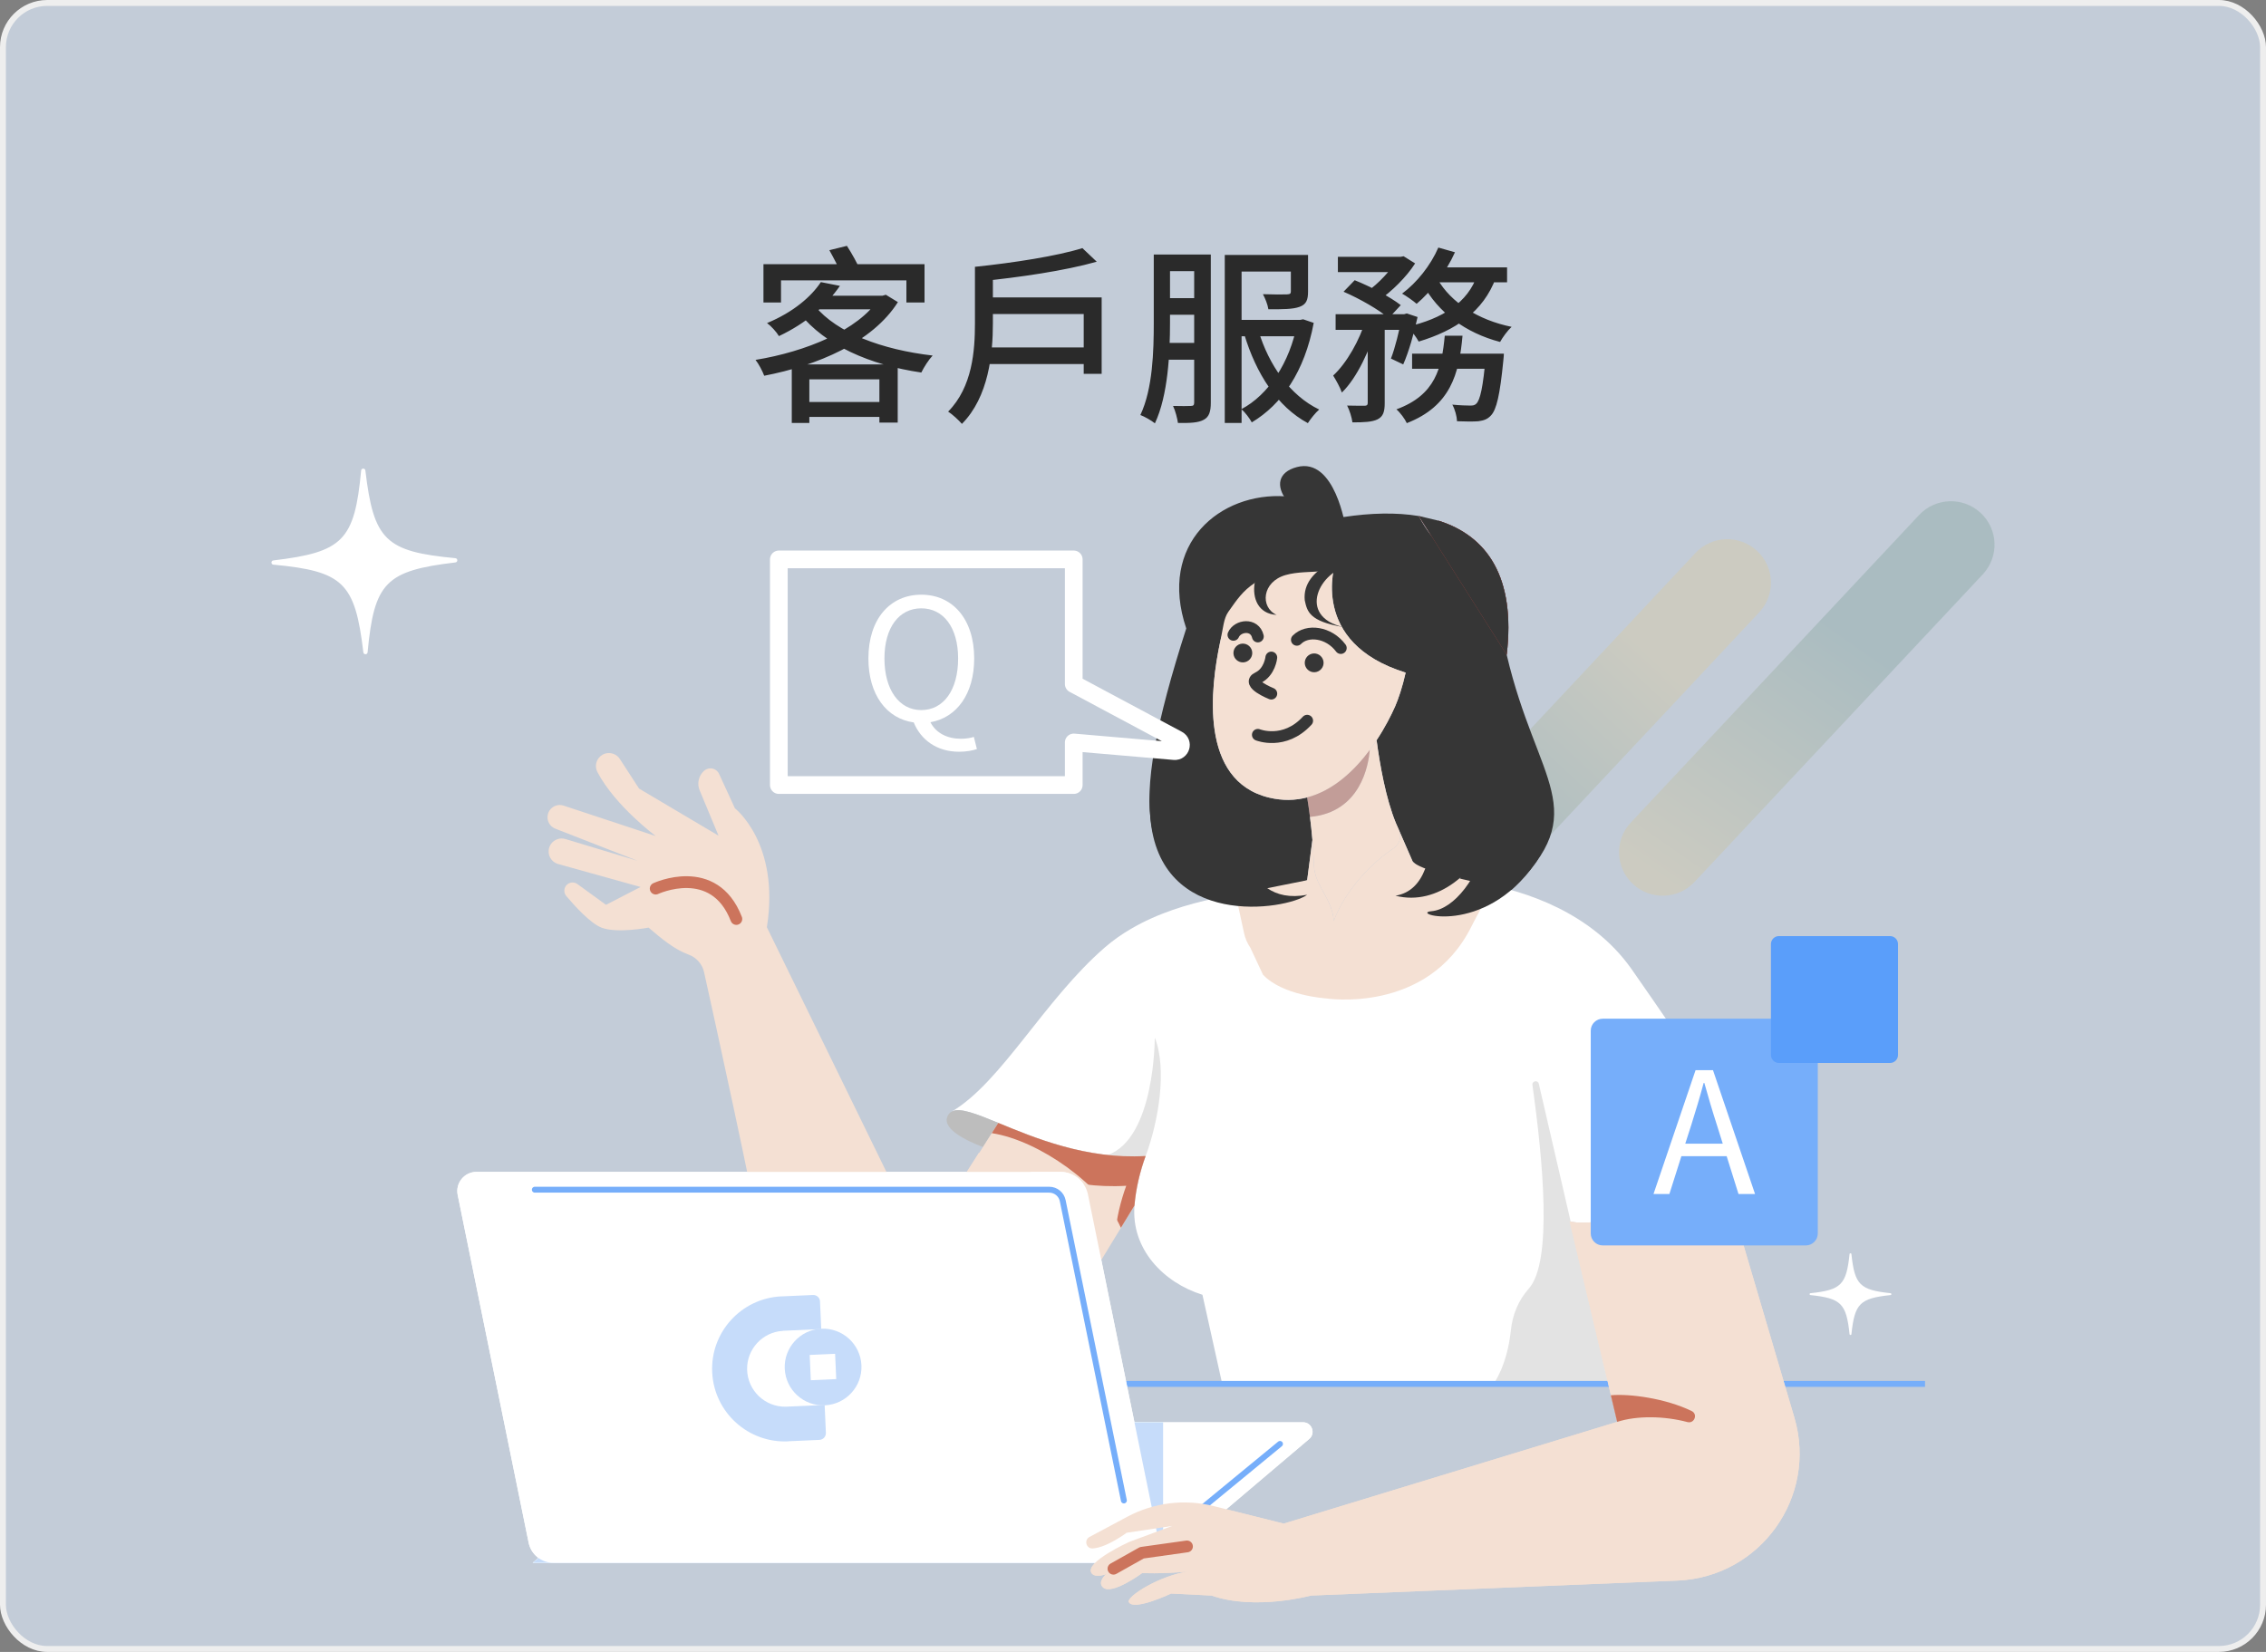 <svg width="384" height="280" viewBox="0 0 384 280" fill="none" xmlns="http://www.w3.org/2000/svg">
<rect x="0" y="0" width="384" height="280" fill="#808080" stroke="none"/>
<rect x="0.5" y="0.5" width="383" height="279" rx="7.5" fill="#DCE9FA" fill-opacity="0.72"/>
<rect x="0.5" y="0.5" width="383" height="279" rx="7.5" stroke="#EEEEEE"/>
<path d="M139.104 47.816L142.336 48.456C140.064 51.72 136.8 54.696 132 56.968C131.584 56.264 130.656 55.24 129.984 54.76C134.464 52.904 137.504 50.248 139.104 47.816ZM139.424 50.12H149.888V52.424H137.312L139.424 50.12ZM148.992 50.12H149.568L150.112 49.96L152.16 51.208C147.84 58.056 138.464 61.96 129.504 63.688C129.216 62.92 128.576 61.672 128.032 61C136.48 59.624 145.472 56.008 148.992 50.568V50.12ZM138.112 51.88C141.824 56.424 149.472 59.272 158.048 60.264C157.376 60.968 156.544 62.28 156.128 63.144C147.424 61.864 139.872 58.568 135.456 53.064L138.112 51.88ZM134.176 61.768H152.128V71.624H149.024V64.296H137.152V71.688H134.176V61.768ZM135.872 68.136H150.592V70.664H135.872V68.136ZM129.376 44.776H156.672V51.272H153.6V47.528H132.352V51.272H129.376V44.776ZM140.544 42.408L143.52 41.672C144.352 42.952 145.344 44.744 145.824 45.896L142.688 46.728C142.272 45.608 141.312 43.784 140.544 42.408ZM166.848 58.888H184.896V61.704H166.848V58.888ZM167.104 50.408H186.688V63.368H183.648V53.224H167.104V50.408ZM183.424 42.056L185.856 44.36C180.448 45.896 172.704 47.016 166.016 47.688C165.92 46.984 165.536 45.832 165.216 45.224C171.712 44.552 179.136 43.4 183.424 42.056ZM165.216 45.224H168.256V54.792C168.256 59.944 167.552 67.272 163.008 71.848C162.528 71.272 161.312 70.152 160.672 69.768C164.8 65.576 165.216 59.432 165.216 54.792V45.224ZM196.736 43.144H204.064V45.96H196.736V43.144ZM196.736 50.536H204.16V53.352H196.736V50.536ZM209.216 54.216H220.672V57H209.216V54.216ZM196.672 58.12H204.064V60.968H196.672V58.12ZM195.52 43.144H198.272V54.728C198.272 59.784 197.952 67.016 195.712 71.752C195.168 71.304 193.952 70.6 193.248 70.344C195.36 65.896 195.52 59.432 195.52 54.728V43.144ZM202.368 43.144H205.184V68.264C205.184 69.768 204.896 70.664 204 71.144C203.072 71.656 201.76 71.72 199.616 71.688C199.52 70.952 199.168 69.576 198.784 68.808C200.128 68.84 201.408 68.84 201.792 68.808C202.208 68.808 202.368 68.68 202.368 68.232V43.144ZM218.752 43.208H221.664V49.416C221.664 50.824 221.376 51.592 220.224 52.008C219.104 52.424 217.376 52.424 214.944 52.424C214.816 51.592 214.4 50.568 214.016 49.864C215.808 49.928 217.6 49.928 218.112 49.896C218.624 49.864 218.752 49.768 218.752 49.384V43.208ZM219.84 54.216H220.352L220.832 54.12L222.624 54.728C221.088 62.984 217.216 68.552 212.128 71.592C211.776 70.92 210.976 69.864 210.368 69.352C214.912 66.952 218.592 61.512 219.84 54.76V54.216ZM213.248 56.008C215.008 61.896 218.624 67.048 223.552 69.416C222.912 69.96 222.08 71.016 221.632 71.72C216.448 68.936 212.864 63.336 210.848 56.648L213.248 56.008ZM207.552 43.208H219.52V46.024H210.4V71.688H207.552V43.208ZM226.72 43.528H237.44V46.12H226.72V43.528ZM239.296 59.944H252.768V62.504H239.296V59.944ZM226.336 53.256H238.304V55.912H226.336V53.256ZM231.776 54.344H234.656V68.328C234.656 69.768 234.4 70.6 233.44 71.08C232.512 71.528 231.168 71.592 229.184 71.592C229.088 70.792 228.704 69.544 228.288 68.744C229.6 68.776 230.88 68.776 231.296 68.776C231.648 68.744 231.776 68.648 231.776 68.296V54.344ZM251.776 59.944H254.848C254.848 59.944 254.816 60.744 254.752 61.16C254.176 66.984 253.6 69.416 252.672 70.408C252.064 71.08 251.424 71.272 250.528 71.4C249.76 71.464 248.384 71.464 246.912 71.4C246.88 70.568 246.56 69.384 246.112 68.584C247.392 68.712 248.608 68.744 249.12 68.744C249.6 68.744 249.888 68.712 250.176 68.424C250.816 67.816 251.328 65.672 251.776 60.36V59.944ZM244.832 56.904H247.84C247.264 63.4 245.792 68.84 238.4 71.72C238.08 71.016 237.28 69.928 236.64 69.384C243.296 66.952 244.32 62.312 244.832 56.904ZM227.68 49.448L229.568 47.496C232.224 48.552 235.616 50.344 237.376 51.72L235.328 53.928C233.728 52.52 230.368 50.6 227.68 49.448ZM237.568 53.256H237.952L238.4 53.128L240.224 53.736C239.616 56.52 238.72 59.688 237.792 61.768L235.712 60.776C236.416 58.984 237.12 56.072 237.568 53.736V53.256ZM250.368 46.536L253.504 47.048C251.36 52.904 246.56 56.04 240.416 57.896C240.064 57.224 239.136 55.976 238.528 55.368C244.384 54.024 248.768 51.336 250.368 46.536ZM243.744 41.96L246.56 42.76C245.024 46.184 242.496 49.448 240.064 51.496C239.52 51.016 238.304 50.152 237.6 49.768C240.096 47.912 242.432 45 243.744 41.96ZM243.584 47.272C245.856 51.272 250.496 54.248 256.16 55.4C255.488 56.008 254.624 57.192 254.208 57.96C248.352 56.424 243.68 52.968 241.088 48.104L243.584 47.272ZM231.456 54.152L233.44 54.888C232.224 59.144 229.984 64.04 227.392 66.536C227.104 65.672 226.4 64.424 225.92 63.656C228.224 61.544 230.432 57.608 231.456 54.152ZM243.296 45.32H255.392V47.848H242.048L243.296 45.32ZM236.736 43.528H237.376L237.856 43.432L239.808 44.648C238.368 46.92 235.84 49.416 233.6 50.952C233.056 50.472 232.192 49.832 231.584 49.48C233.6 48.104 235.744 45.736 236.736 44.072V43.528Z" fill="#2A2A2A"/>
<g opacity="0.2">
<path fill-rule="evenodd" clip-rule="evenodd" d="M297.745 93.372L297.756 93.382C300.733 96.142 300.903 100.79 298.139 103.764L298.122 103.784L249.265 155.924C246.484 158.895 241.821 159.058 238.837 156.287L238.823 156.277C235.846 153.516 235.676 148.869 238.44 145.895L238.457 145.874L287.314 93.734C290.095 90.763 294.758 90.601 297.742 93.372H297.745Z" fill="url(#paint0_linear_981_3142)"/>
<path fill-rule="evenodd" clip-rule="evenodd" d="M335.639 86.932L335.649 86.942C338.623 89.703 338.796 94.35 336.032 97.325L336.015 97.345L287.158 149.485C284.377 152.456 279.714 152.618 276.73 149.848L276.717 149.837C273.739 147.077 273.569 142.429 276.333 139.455L276.35 139.435L325.211 87.295C327.992 84.324 332.655 84.162 335.639 86.932Z" fill="url(#paint1_linear_981_3142)"/>
</g>
<path d="M256.101 150.864C249.197 148.669 251.381 149.587 247.281 149.201C247.359 149.031 247.437 148.865 247.505 148.703C242.055 149.201 239.373 145.979 239.373 145.979L236.538 139.486C234.839 135.34 233.835 129.666 233.279 125.466C234.716 123.295 235.768 121.215 236.419 119.735C236.958 118.499 237.66 116.456 238.203 114.014C221.806 108.936 226.205 95.621 226.357 95.164C226.099 95.526 221.308 102.162 215.285 99.909C214.569 101.809 213.006 103.107 211.141 103.801C208.967 104.607 207.299 106.392 206.807 108.652C206.797 108.699 206.786 108.747 206.776 108.794C205.104 116.646 203.232 132.305 215.024 135.184C217.357 135.753 219.524 135.682 221.514 135.16C221.681 136.18 221.84 137.288 221.993 138.47C222.149 139.696 222.291 141 222.406 142.375L221.518 149.201L217.693 150.447C212.002 151.294 211.093 151.826 209.411 151.623C192.913 149.201 190.743 138.473 201.025 106.521C196.172 92.102 206.851 83.386 217.828 84.128C218.92 84.196 220.009 84.365 221.091 84.633C223.383 85.188 225.621 86.18 227.663 87.641C232.288 86.939 236.622 86.834 240.431 87.468C243.049 92.535 245.907 93.951 243.774 88.26C252.001 90.852 256.881 97.812 255.328 110.986C260.446 132.803 270.111 137.328 256.105 150.867L256.101 150.864Z" fill="#363636"/>
<path d="M238.203 114.01C237.663 116.456 236.961 118.495 236.419 119.731C235.768 121.208 234.72 123.291 233.279 125.463C232.922 126.011 232.533 126.567 232.122 127.119C232.122 127.119 232.122 127.122 232.119 127.129C229.508 130.621 225.95 134.005 221.511 135.157C219.524 135.679 217.353 135.746 215.02 135.181C203.229 132.302 205.098 116.642 206.773 108.791C206.783 108.743 206.793 108.696 206.803 108.648C207.295 106.386 207.356 104.838 208.157 103.699C209.669 101.555 210.608 100.16 212.613 98.822C217.099 94.076 226.099 95.519 226.354 95.157C226.201 95.614 221.803 108.929 238.199 114.007L238.203 114.01Z" fill="#F4E0D3"/>
<path d="M236.161 143.781C230.786 147.412 227.317 152.52 226.025 156.104C225.767 152.263 222.8 150.19 222.664 146.674C222.61 145.187 222.518 143.744 222.403 142.372C222.288 141 222.145 139.693 221.989 138.466C230.637 137.697 231.929 129.551 232.122 127.129C232.126 127.126 232.126 127.119 232.126 127.119C232.533 126.564 232.923 126.011 233.282 125.463C233.838 129.666 234.839 135.337 236.541 139.483C236.707 139.882 236.877 140.268 237.05 140.638C237.585 141.759 237.192 143.087 236.161 143.781Z" fill="#F4E0D3"/>
<path d="M303.256 199.041C300.933 197.713 296.904 198.536 292.221 200.088C283.492 202.97 272.491 208.37 265.994 207.049L272.528 234.567H207.119L203.768 219.463C197.193 217.42 191.652 211.723 192.252 204.335C192.482 201.48 193.188 198.567 194.144 195.935C184.045 196.538 175.258 192.832 169.171 190.329C165.393 188.778 162.663 187.694 161.304 188.398C169.721 183.422 176.971 169.477 187.233 160.585C188.599 159.403 190.064 158.37 191.601 157.472C200.655 152.134 211.995 151.287 217.686 150.44L217.54 150.691L218.249 160.582L218.52 164.355C218.598 165.46 220.033 165.832 220.643 164.911L223.502 160.585L225.659 157.327L227.839 160.585L230.603 164.714C231.491 166.042 233.37 166.235 234.506 165.114C235.693 163.945 237.246 162.374 238.877 160.589C242.082 157.093 245.595 152.798 247.278 149.201C251.377 149.59 262.077 151.233 270.562 158.011C272.735 159.742 274.763 161.811 276.5 164.281C286.073 177.908 295.09 192.314 303.249 199.041H303.256Z" fill="white"/>
<path d="M253.236 150.146C251.822 152.195 249.414 156.903 249.333 157.073C241.865 171.994 224.628 169.22 224.628 169.22C224.628 169.22 217.333 168.749 214.023 165.202L211.89 160.646C211.348 159.854 210.971 158.956 210.788 158.011L209.401 151.619L221.511 149.197L222.4 142.372C222.515 143.744 222.606 145.187 222.661 146.674C222.793 150.19 225.764 152.263 226.021 156.104C227.313 152.52 230.783 147.412 236.158 143.781C237.189 143.087 237.582 141.759 237.046 140.638C236.873 140.272 236.704 139.882 236.538 139.483L239.373 145.976C239.373 145.976 239.756 147.602 253.236 150.146Z" fill="#F4E0D3"/>
<path d="M294.361 207.343L292.221 200.088C296.904 198.536 300.933 197.713 303.256 199.041C303.558 199.292 303.856 199.532 304.158 199.756C304.158 199.756 304.162 199.759 304.168 199.766C306.322 202.15 300.455 205.199 294.361 207.347V207.343Z" fill="#BDBDBD"/>
<path d="M169.175 190.329L166.57 194.421C163.84 193.381 159.113 191.186 160.764 188.862C160.91 188.656 161.09 188.507 161.304 188.395C162.663 187.69 165.397 188.774 169.171 190.326L169.175 190.329Z" fill="#BDBDBD"/>
<g style="mix-blend-mode:multiply" opacity="0.5">
<path d="M232.122 127.129C231.929 129.551 230.637 137.697 221.989 138.466C221.837 137.284 221.677 136.177 221.511 135.157C225.95 134.002 229.508 130.621 232.119 127.129H232.122Z" fill="#C26E58"/>
</g>
<path d="M260.771 183.703L272.528 234.57H253.09C253.09 234.57 255.403 231.562 256.04 225.441C256.308 222.847 257.326 220.371 259.065 218.43C263.128 213.901 261.476 196.68 259.686 183.9C259.588 183.205 260.612 183.016 260.768 183.7L260.771 183.703Z" fill="#E3E3E3"/>
<path d="M107.607 234.57H326.215" stroke="#76AEFA" stroke-miterlimit="10"/>
<path d="M212.195 110.901C212.073 111.771 211.27 112.381 210.398 112.262C209.527 112.141 208.916 111.338 209.035 110.467C209.157 109.597 209.961 108.987 210.832 109.106C211.704 109.227 212.314 110.03 212.195 110.901Z" fill="#363636"/>
<path d="M224.282 112.567C224.16 113.438 223.356 114.048 222.484 113.929C221.613 113.807 221.002 113.004 221.121 112.134C221.243 111.263 222.047 110.654 222.918 110.772C223.79 110.894 224.4 111.697 224.282 112.567Z" fill="#363636"/>
<path d="M194.144 195.938C196.291 190.2 197.84 181.271 195.69 175.865C195.69 175.865 195.751 192.913 187.718 195.772C192.218 196.812 194.144 195.938 194.144 195.938Z" fill="#E3E3E3"/>
<path d="M231.285 172.115C231.285 173.01 230.559 173.735 229.664 173.735C228.768 173.735 228.043 173.01 228.043 172.115C228.043 171.221 228.768 170.496 229.664 170.496C230.559 170.496 231.285 171.221 231.285 172.115Z" fill="white"/>
<path d="M228.439 188.686C228.439 189.58 227.714 190.305 226.818 190.305C225.923 190.305 225.197 189.58 225.197 188.686C225.197 187.792 225.923 187.067 226.818 187.067C227.714 187.067 228.439 187.792 228.439 188.686Z" fill="white"/>
<path d="M228.439 208.163C228.439 209.057 227.714 209.782 226.818 209.782C225.923 209.782 225.197 209.057 225.197 208.163C225.197 207.269 225.923 206.544 226.818 206.544C227.714 206.544 228.439 207.269 228.439 208.163Z" fill="white"/>
<path d="M231.285 229.123C232.18 229.123 232.906 228.398 232.906 227.504C232.906 226.61 232.18 225.885 231.285 225.885C230.389 225.885 229.664 226.61 229.664 227.504C229.664 228.398 230.389 229.123 231.285 229.123Z" fill="white"/>
<path d="M219.771 108.445C221.514 106.667 225.177 107.11 227.212 109.84" stroke="#363636" stroke-width="2" stroke-miterlimit="10" stroke-linecap="round"/>
<path d="M213.159 107.883C212.616 105.617 209.716 105.996 209.018 107.602" stroke="#363636" stroke-width="2" stroke-miterlimit="10" stroke-linecap="round"/>
<path d="M159.408 205.67L166.57 194.424L169.175 190.332C175.262 192.835 184.045 196.545 194.147 195.938C193.191 198.57 192.482 201.48 192.255 204.339L173.62 234.902C166.004 247.398 147.532 246.324 141.373 233.049C137.731 225.197 134.55 217.078 133.313 210.541" fill="#F4E0D3"/>
<path d="M194.144 195.938C184.045 196.541 175.258 192.835 169.171 190.332L168.066 192.067C176.12 193.31 186.775 200.904 189.949 208.112L192.248 204.339C192.479 201.483 193.184 198.57 194.141 195.938H194.144Z" fill="#CC745C"/>
<path d="M159.408 205.67L164.301 215.595C164.729 216.465 166.041 216.167 166.051 215.198C166.065 213.64 165.732 211.814 164.417 210.541C164.332 206.849 161.934 201.707 161.934 201.707L159.411 205.67H159.408Z" fill="#CC745C"/>
<path d="M197.101 264.896H90.281L118.374 241.077H220.819C222.315 241.077 223 242.94 221.86 243.905L197.105 264.896H197.101Z" fill="white"/>
<path d="M216.909 244.745L198.654 259.761" stroke="#E2FBF2" stroke-miterlimit="10"/>
<path d="M197.101 264.896H90.281L118.374 241.077H197.101V264.896Z" fill="#E2FBF2"/>
<path d="M197.101 264.896H93.774C91.74 264.896 89.99 263.467 89.583 261.475L77.561 202.537C77.151 200.518 78.694 198.631 80.756 198.631H179.684C181.953 198.631 183.909 200.227 184.364 202.449L197.101 264.896Z" fill="white"/>
<path d="M190.454 254.328L180.091 203.516C179.87 202.432 178.914 201.653 177.805 201.653H90.634" stroke="#E2FBF2" stroke-miterlimit="10"/>
<path d="M284.255 267.908L222.159 270.445C222.159 270.445 212.704 273.022 205.318 270.445L198.461 270.103C198.461 270.103 192.211 273.063 191.309 271.59C190.736 270.651 196.725 266.949 201.428 266.37C196.464 266.817 193.564 266.627 193.564 266.627C193.564 266.627 188.413 270.431 186.928 269.073C185.897 268.131 187.446 266.82 187.446 266.82C187.446 266.82 185.52 267.545 184.954 266.604C183.835 264.757 191.373 261.35 191.373 261.35L198.654 258.643L190.922 259.802C190.922 259.802 187.572 262.329 185.154 262.461C184.059 262.515 183.658 261.028 184.632 260.51L191.058 257.075C195.534 254.687 200.74 254.043 205.664 255.28L217.543 258.254L274.058 241.003L272.532 234.567L265.997 207.048C272.495 208.366 283.492 202.97 292.225 200.088L294.364 207.343L304.077 240.288C308.041 253.742 298.288 267.332 284.262 267.908H284.255Z" fill="#F4E0D3"/>
<path d="M294.602 208.163L294.361 207.343L292.221 200.088C284.964 202.486 276.143 206.615 269.639 207.184C275.72 208.661 288.409 205.335 294.602 208.16V208.163Z" fill="#CC745C"/>
<path d="M188.688 265.896L193.5 263.193L201.147 262.119" stroke="#CC745C" stroke-width="2" stroke-linecap="round" stroke-linejoin="round"/>
<path d="M274.054 241.006C277.419 239.915 282.085 240.007 285.951 241.04C287.128 241.355 287.769 239.702 286.673 239.17C282.288 237.029 276.157 236.203 272.983 236.497L274.051 241.009L274.054 241.006Z" fill="#CC745C"/>
<path d="M190.855 200.985C189.898 203.617 189.189 206.527 188.962 209.386L170.328 239.949C162.711 252.445 144.239 251.371 138.081 238.096C134.438 230.245 131.257 222.125 130.02 215.588C127.008 199.678 121.162 173.118 119.314 164.789C119.005 163.397 117.998 162.265 116.655 161.788C114.332 160.965 112.023 159.047 109.913 157.228C109.913 157.228 104.562 158.258 101.92 157.228C100.045 156.497 97.366 153.54 95.962 151.877C95.443 151.26 95.548 150.335 96.196 149.854C96.443 149.671 96.735 149.58 97.027 149.58C97.318 149.58 97.603 149.671 97.851 149.851L102.693 153.367L108.553 150.342L94.585 146.45C93.381 146.115 92.693 144.848 93.073 143.659C93.371 142.721 94.236 142.121 95.175 142.121C95.385 142.121 95.602 142.152 95.813 142.216L108.038 145.901L94.103 140.458C93.117 140.072 92.581 139.015 92.849 137.996C93.093 137.057 93.941 136.448 94.856 136.448C95.077 136.448 95.297 136.478 95.511 136.553L111.134 141.715C111.134 141.715 104.297 136.658 101.235 130.862C100.679 129.809 101.076 128.508 102.11 127.922C102.449 127.729 102.819 127.644 103.188 127.644C103.914 127.644 104.62 127.996 105.04 128.647L108.299 133.667L121.769 141.65L118.564 133.961C118.086 132.823 118.381 131.502 119.293 130.665C119.609 130.378 119.999 130.239 120.385 130.239C120.989 130.239 121.582 130.574 121.86 131.18L124.543 137.013C124.543 137.013 132.21 142.938 129.955 157.164L156.118 210.72L163.281 199.475L165.885 195.383C171.972 197.886 180.756 201.595 190.858 200.989L190.855 200.985Z" fill="#F4E0D3"/>
<path d="M111.117 150.616C111.117 150.616 120.999 145.983 124.78 155.765" stroke="#CC745C" stroke-width="2" stroke-linecap="round" stroke-linejoin="round"/>
<path d="M197.101 264.896H90.281L118.374 241.077H220.819C222.315 241.077 223 242.94 221.86 243.905L197.105 264.896H197.101Z" fill="white"/>
<path d="M216.909 244.745L198.654 259.761" stroke="#76AEFA" stroke-miterlimit="10" stroke-linecap="round"/>
<path d="M197.101 264.896H90.281L118.374 241.077H197.101V264.896Z" fill="#C6DCFA"/>
<path d="M197.101 264.896H93.774C91.74 264.896 89.99 263.467 89.583 261.475L77.561 202.537C77.151 200.518 78.694 198.631 80.756 198.631H179.684C181.953 198.631 183.909 200.227 184.364 202.449L197.101 264.896Z" fill="white"/>
<path d="M190.454 254.328L180.091 203.516C179.87 202.432 178.914 201.653 177.805 201.653H90.634" stroke="#76AEFA" stroke-miterlimit="10" stroke-linecap="round"/>
<path d="M284.255 267.908L222.159 270.445C222.159 270.445 212.704 273.022 205.318 270.445L198.461 270.103C198.461 270.103 192.211 273.063 191.309 271.59C190.736 270.651 196.725 266.949 201.428 266.37C196.464 266.817 193.564 266.627 193.564 266.627C193.564 266.627 188.413 270.431 186.928 269.073C185.897 268.131 187.446 266.82 187.446 266.82C187.446 266.82 185.52 267.545 184.954 266.604C183.835 264.757 191.373 261.35 191.373 261.35L198.654 258.643L190.922 259.802C190.922 259.802 187.572 262.329 185.154 262.461C184.059 262.515 183.658 261.028 184.632 260.51L191.058 257.075C195.534 254.687 200.74 254.043 205.664 255.28L217.543 258.254L274.058 241.003L272.532 234.567L265.997 207.048C272.495 208.366 283.492 202.97 292.225 200.088L294.364 207.343L304.077 240.288C308.041 253.742 298.288 267.332 284.262 267.908H284.255Z" fill="#F4E0D3"/>
<path d="M294.602 208.163L294.361 207.343L292.221 200.088C284.964 202.486 276.143 206.615 269.639 207.184C275.72 208.661 288.409 205.335 294.602 208.16V208.163Z" fill="#CC745C"/>
<path d="M188.688 265.896L193.5 263.193L201.147 262.119" stroke="#CC745C" stroke-width="2" stroke-linecap="round" stroke-linejoin="round"/>
<path d="M274.054 241.006C277.419 239.915 282.085 240.007 285.951 241.04C287.128 241.355 287.769 239.702 286.673 239.17C282.288 237.029 276.157 236.203 272.983 236.497L274.051 241.009L274.054 241.006Z" fill="#CC745C"/>
<path d="M240.427 87.461C243.771 88.254 245.904 93.944 243.771 88.254C251.998 90.845 256.878 97.806 255.325 110.979" fill="#B0423E"/>
<path d="M240.427 87.461L243.771 88.254C251.998 90.845 256.878 97.806 255.325 110.979" fill="#363636"/>
<path d="M215.437 111.449C215.437 111.449 215.19 113.936 213.159 114.891C211.127 115.846 215.437 117.57 215.437 117.57" stroke="#363636" stroke-width="2" stroke-miterlimit="10" stroke-linecap="round"/>
<path d="M213.159 124.552C213.159 124.552 217.632 126.367 221.515 122.16" stroke="#363636" stroke-width="2" stroke-miterlimit="10" stroke-linecap="round"/>
<path d="M228.043 89.497C228.043 89.497 226.276 77.445 219.771 79.169C213.267 80.893 218.69 88.734 228.043 89.497Z" fill="#363636"/>
<path d="M227.632 94.279C227.632 94.279 215.546 90.868 212.616 98.825C212.209 101.355 213.172 104.035 216.333 104.224C213.511 102.93 213.844 98.615 217.866 97.467C221.888 96.319 226.961 97.914 227.632 94.279Z" fill="#363636"/>
<path d="M228.972 94.086C228.972 94.086 220.545 96.01 221.104 101.738C221.514 103.652 221.871 105.308 227.632 106.287C219.771 104.479 223.481 96.749 229.036 95.743C234.591 94.737 228.972 94.086 228.972 94.086Z" fill="#363636"/>
<path d="M209.886 138.47C209.886 138.47 209.778 153.892 221.514 151.663C217.93 154.278 196.436 157.601 194.927 138.47C193.418 119.339 209.886 138.47 209.886 138.47Z" fill="#363636"/>
<path d="M241.038 127.129C241.038 127.129 246.728 150.132 236.48 151.822C243.72 153.682 250.36 147.48 252.147 141.823C250.614 148.794 246.403 154.116 242.571 154.451C238.738 154.786 251.445 158.82 260.157 146.345C268.869 133.87 241.038 127.126 241.038 127.126V127.129Z" fill="#363636"/>
<path d="M320.378 219.513C315.166 220.069 314.301 220.933 313.745 226.139C313.725 226.329 313.447 226.329 313.43 226.139C312.874 220.933 312.009 220.069 306.797 219.513C306.607 219.493 306.607 219.219 306.797 219.198C312.009 218.643 312.877 217.779 313.43 212.573C313.45 212.383 313.728 212.383 313.745 212.573C314.301 217.779 315.166 218.643 320.378 219.198C320.568 219.219 320.568 219.497 320.378 219.513Z" fill="white"/>
<path d="M77.174 95.333C65.356 96.735 63.41 98.727 62.294 110.565C62.253 110.996 61.626 111.006 61.575 110.576C60.171 98.768 58.177 96.823 46.328 95.709C45.897 95.668 45.887 95.042 46.318 94.991C58.136 93.588 60.083 91.597 61.199 79.758C61.239 79.328 61.867 79.318 61.917 79.748C63.321 91.553 65.315 93.497 77.168 94.611C77.598 94.652 77.609 95.279 77.178 95.329L77.174 95.333Z" fill="white"/>
<path fill-rule="evenodd" clip-rule="evenodd" d="M137.402 233.947L141.709 233.754L141.519 229.469L137.212 229.662L137.402 233.947ZM139.169 225.214C135.581 225.387 132.811 228.436 132.984 232.019C133.157 235.603 136.209 238.371 139.797 238.198C143.378 238.025 146.141 234.993 145.982 231.416C145.816 227.826 142.764 225.048 139.169 225.214Z" fill="#C6DCFA"/>
<path fill-rule="evenodd" clip-rule="evenodd" d="M138.962 220.594V220.584C138.935 219.957 138.399 219.47 137.772 219.5L132.366 219.741V219.734C125.574 220.079 120.345 225.858 120.69 232.643C121.036 239.427 126.822 244.651 133.614 244.305V244.292L138.864 244.058C139.488 244.027 139.976 243.506 139.953 242.879H139.956L139.746 238.14L133.197 238.432C129.643 238.516 126.693 235.705 126.608 232.152C126.527 228.693 129.199 225.787 132.658 225.58V225.567L139.169 225.275L138.959 220.591L138.962 220.594Z" fill="#C6DCFA"/>
<path d="M199.573 125.361L181.959 115.941V94.818H131.983V133.067H181.959V125.845L198.993 127.312C200.119 127.41 200.57 125.893 199.573 125.361Z" stroke="white" stroke-width="3" stroke-linecap="round" stroke-linejoin="round"/>
<path d="M154.837 122.448C150.255 121.818 147.162 117.756 147.162 111.609C147.162 104.888 150.855 100.8 156.125 100.8C161.395 100.8 165.088 104.888 165.088 111.609C165.088 117.641 162.111 121.645 157.672 122.417C158.618 124.277 160.564 125.219 162.826 125.219C163.772 125.219 164.488 125.076 165.031 124.904L165.546 126.963C164.915 127.193 163.8 127.42 162.541 127.42C158.675 127.42 156.013 125.334 154.84 122.444L154.837 122.448ZM162.365 111.609C162.365 106.345 159.872 103.113 156.122 103.113C152.371 103.113 149.879 106.345 149.879 111.609C149.879 116.872 152.341 120.358 156.122 120.358C159.903 120.358 162.365 116.954 162.365 111.609Z" fill="white"/>
<path d="M306.01 172.671H271.606C270.482 172.671 269.571 173.581 269.571 174.703V209.067C269.571 210.19 270.482 211.099 271.606 211.099H306.01C307.134 211.099 308.045 210.19 308.045 209.067V174.703C308.045 173.581 307.134 172.671 306.01 172.671Z" fill="#76AEFA"/>
<path d="M320.283 158.665H301.462C300.713 158.665 300.106 159.271 300.106 160.019V178.819C300.106 179.567 300.713 180.174 301.462 180.174H320.283C321.033 180.174 321.64 179.567 321.64 178.819V160.019C321.64 159.271 321.033 158.665 320.283 158.665Z" fill="#5A9EFA"/>
<path d="M287.334 181.39H290.285L297.413 202.381H294.609L292.604 195.975H284.93L282.899 202.381H280.206L287.334 181.39ZM285.588 193.858H291.943L290.939 190.654C290.166 188.28 289.508 185.993 288.82 183.561H288.704C288.047 186.02 287.358 188.28 286.616 190.654L285.585 193.858H285.588Z" fill="white"/>
<defs>
<linearGradient id="paint0_linear_981_3142" x1="279.375" y1="110.509" x2="250.915" y2="141.065" gradientUnits="userSpaceOnUse">
<stop stop-color="#F0C862"/>
<stop offset="1" stop-color="#487F63"/>
</linearGradient>
<linearGradient id="paint1_linear_981_3142" x1="313.116" y1="108.395" x2="283.69" y2="150.529" gradientUnits="userSpaceOnUse">
<stop stop-color="#487F63"/>
<stop offset="1" stop-color="#F0C862"/>
</linearGradient>
</defs>
</svg>
